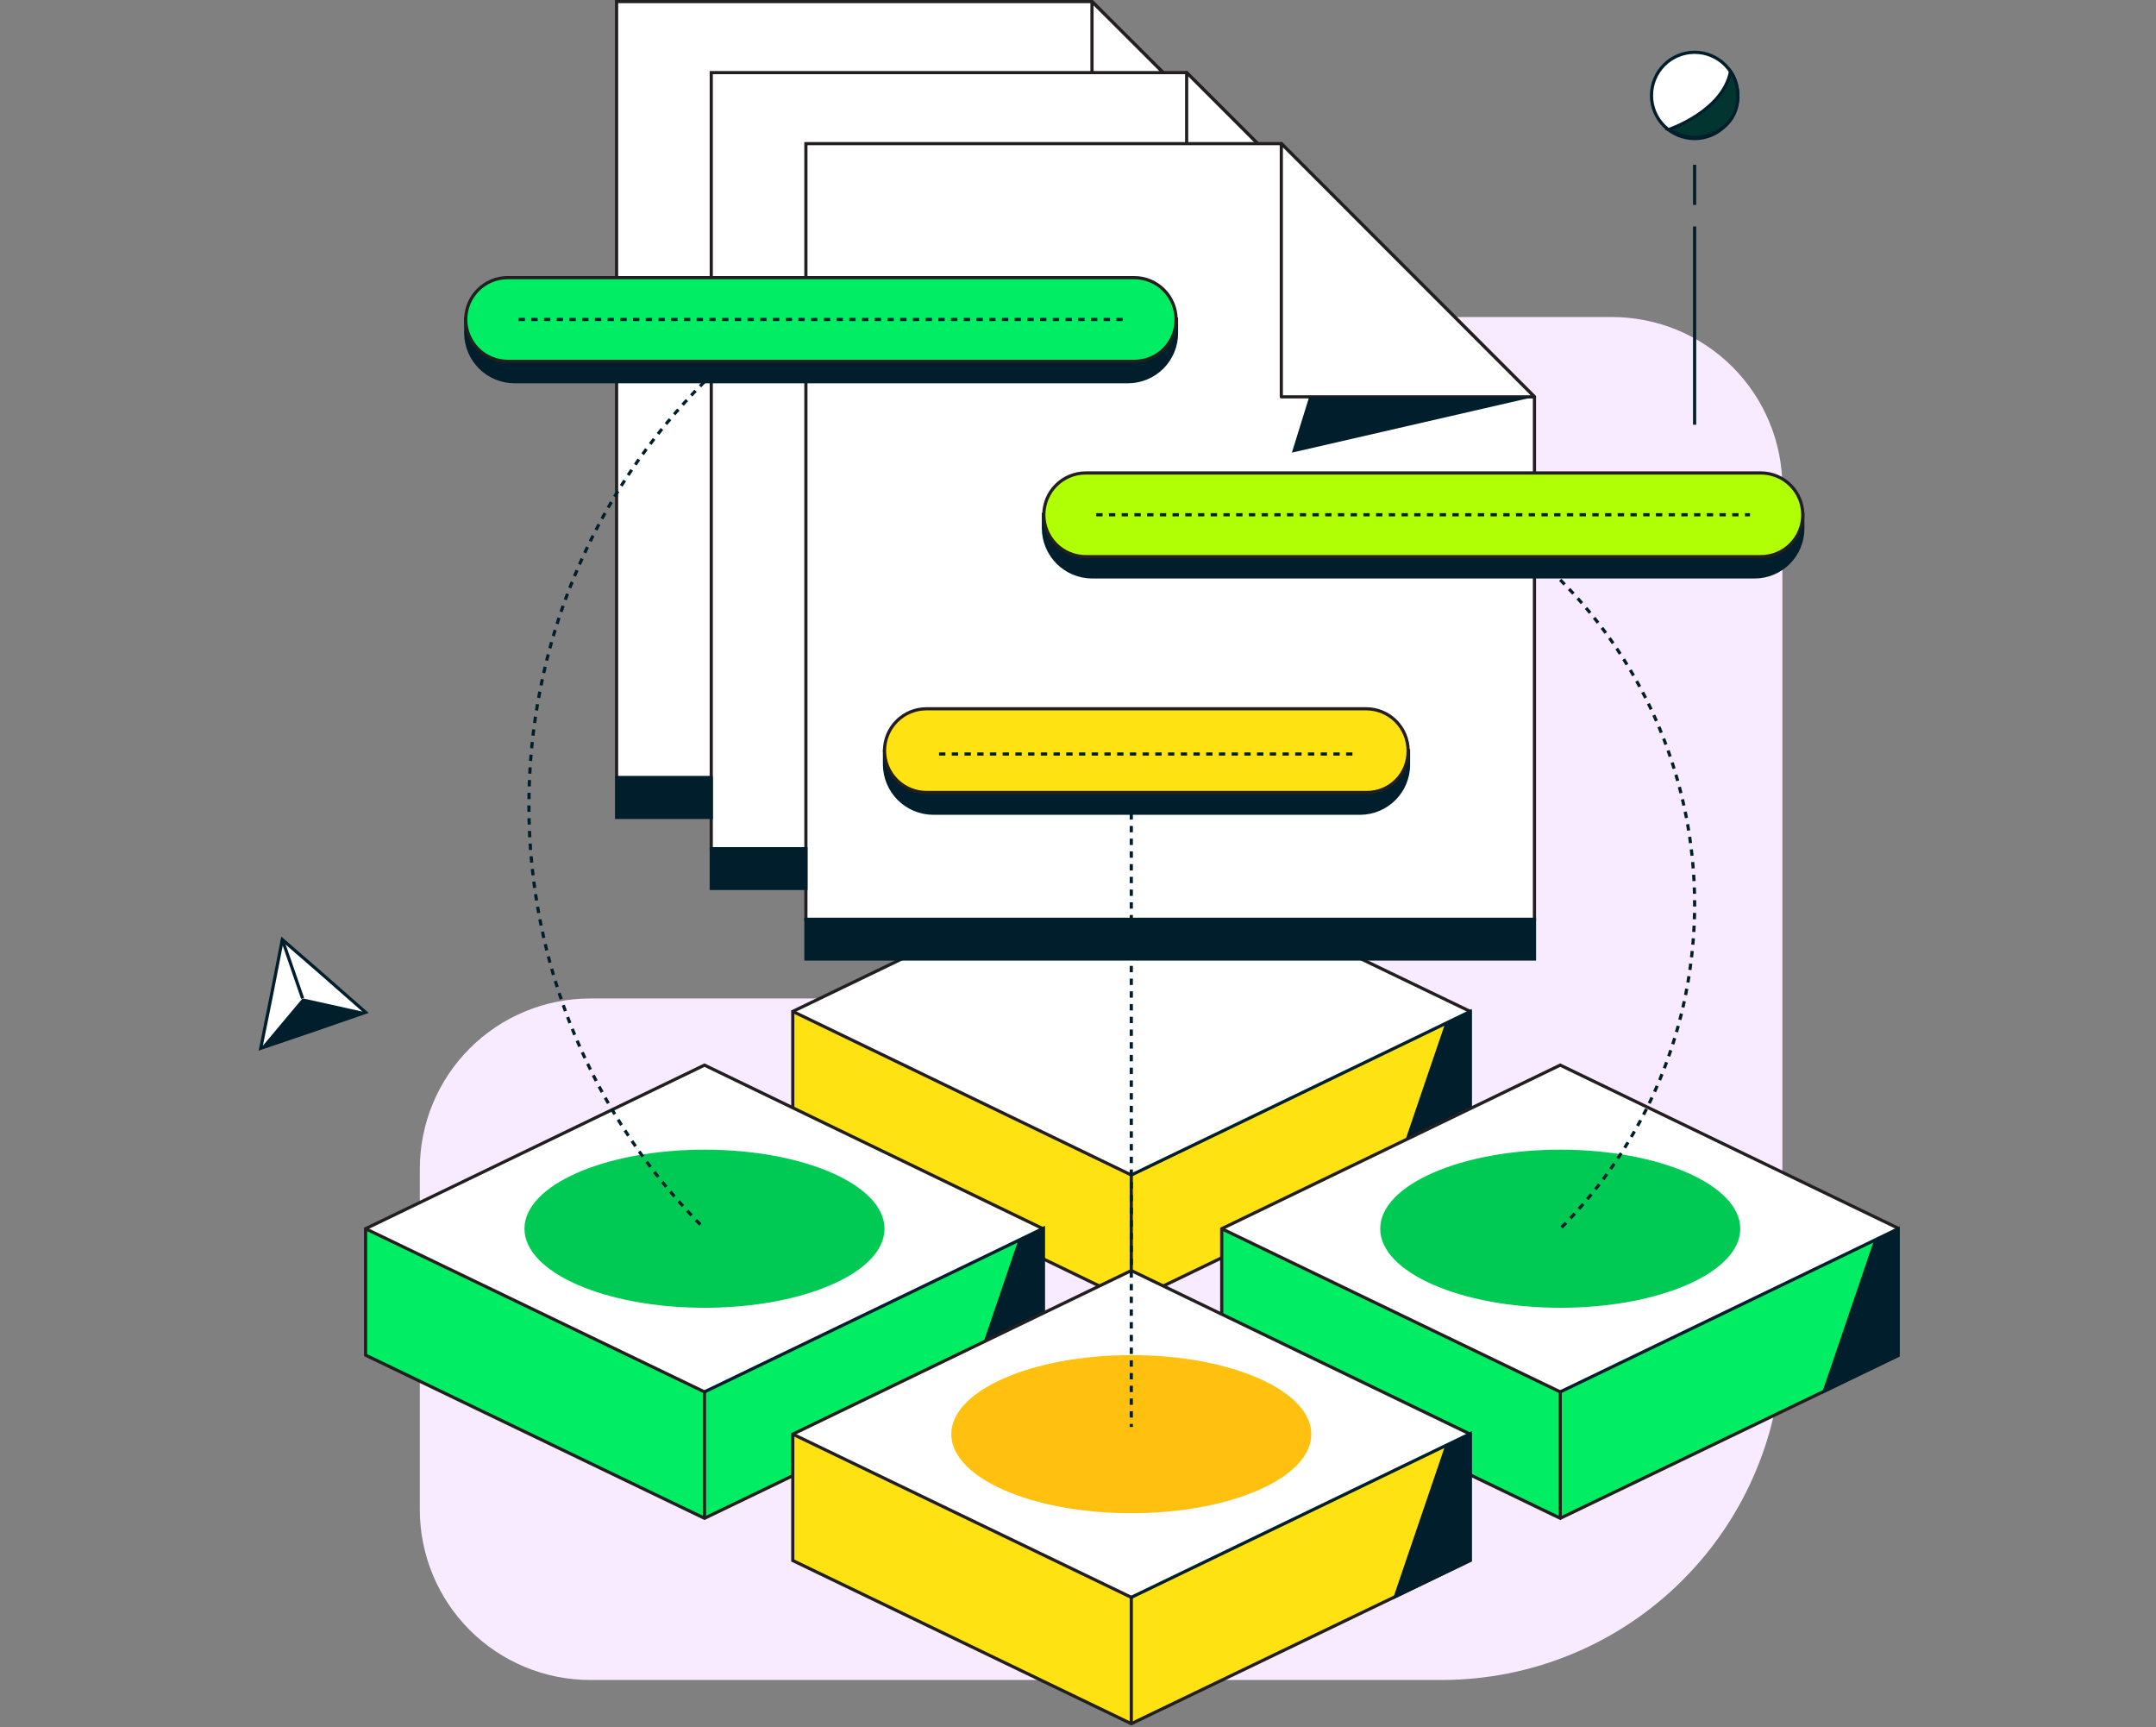 <svg width="678" height="543" viewBox="0 0 678 543" fill="none" xmlns="http://www.w3.org/2000/svg">
<rect x="0" y="0" width="678" height="543" fill="#808080" stroke="none"/>
<g clip-path="url(#clip0_15656_51172)">
<path d="M239.14 153.23C239.148 167.432 244.793 181.051 254.836 191.094C264.879 201.137 278.497 206.782 292.7 206.79C306.905 206.79 320.528 212.433 330.573 222.477C340.617 232.522 346.26 246.145 346.26 260.35C346.26 274.555 340.617 288.178 330.573 298.223C320.528 308.267 306.905 313.91 292.7 313.91H185.58C171.377 313.915 157.757 319.56 147.713 329.603C137.67 339.646 132.025 353.267 132.02 367.47V474.6C132.025 488.803 137.67 502.423 147.713 512.467C157.757 522.51 171.377 528.155 185.58 528.16H453.39C481.804 528.149 509.05 516.855 529.138 496.759C549.225 476.664 560.51 449.414 560.51 421V153.23C560.507 139.026 554.864 125.404 544.82 115.36C534.776 105.316 521.154 99.673 506.95 99.67H292.7C263.14 100.09 239.14 124.09 239.14 153.23Z" fill="#F9EBFF"/>
<path d="M532.91 43.56C540.399 43.56 546.47 37.489 546.47 30C546.47 22.511 540.399 16.44 532.91 16.44C525.421 16.44 519.35 22.511 519.35 30C519.35 37.489 525.421 43.56 532.91 43.56Z" fill="white" stroke="#001E2B" stroke-miterlimit="10"/>
<path d="M524.67 40.77C524.67 40.77 541.82 35.05 544.21 22.43C547.13 26.43 548.21 35.32 541.82 40.1C535.43 44.88 529.34 43.29 524.67 40.77Z" fill="#023430" stroke="#001E2B" stroke-miterlimit="10"/>
<path d="M532.91 64.42V51.8" stroke="#001E2B" stroke-miterlimit="10"/>
<path d="M532.91 133.53V71.2" stroke="#001E2B" stroke-miterlimit="10"/>
<path d="M88.78 295.39L101.94 306.82L114.96 318.25L98.48 323.96L82 329.55L85.46 312.4L88.78 295.39Z" fill="white" stroke="#001E2B" stroke-miterlimit="10"/>
<path d="M95.16 313.86L82 329.55L114.96 318.25L95.16 313.86Z" fill="#001E2B"/>
<path d="M95.16 313.86L88.78 295.39" stroke="#001E2B" stroke-miterlimit="10"/>
<path d="M355.76 266.69L249.31 317.98V357.72L355.76 409.15L462.34 357.72V317.98L355.76 266.69Z" fill="#FFE212"/>
<path d="M462.34 317.98L355.76 369.41L249.31 317.98L355.76 266.69L462.34 317.98Z" fill="white"/>
<path d="M355.76 266.69L249.31 317.98V357.72L355.76 409.15L462.34 357.72V317.98L355.76 266.69Z" stroke="#231F20" stroke-miterlimit="10"/>
<path d="M249.31 317.98L355.76 369.41V409.15" stroke="#231F20" stroke-miterlimit="10"/>
<path d="M355.76 369.41C355.76 369.41 458.34 320 462.34 318V357.74L438.82 369.17L455.04 321.59" fill="#001E2B"/>
<path d="M355.76 369.41C355.76 369.41 458.34 320 462.34 318V357.74L438.82 369.17L455.04 321.59" stroke="#001E2B" stroke-miterlimit="10"/>
<path d="M221.54 334.86L114.96 386.29V426.03L221.54 477.32L327.99 426.03V386.29L221.54 334.86Z" fill="#00ED64"/>
<path d="M327.99 386.29L221.54 437.59L114.96 386.29L221.54 334.86L327.99 386.29Z" fill="white"/>
<path d="M221.54 334.86L114.96 386.29V426.03L221.54 477.32L327.99 426.03V386.29L221.54 334.86Z" stroke="#231F20" stroke-miterlimit="10"/>
<path d="M114.96 386.29L221.54 437.59V477.32" stroke="#231F20" stroke-miterlimit="10"/>
<path d="M221.54 437.59C221.54 437.59 324.13 388.15 328.12 386.16V425.89L304.6 437.32L320.81 389.75" fill="#001E2B"/>
<path d="M221.54 437.59C221.54 437.59 324.13 388.15 328.12 386.16V425.89L304.6 437.32L320.81 389.75" stroke="#001E2B" stroke-miterlimit="10"/>
<path d="M490.65 334.86L384.2 386.29V426.03L490.65 477.32L597.23 426.03V386.29L490.65 334.86Z" fill="#00ED64"/>
<path d="M597.23 386.29L490.65 437.59L384.2 386.29L490.65 334.86L597.23 386.29Z" fill="white"/>
<path d="M490.65 334.86L384.2 386.29V426.03L490.65 477.32L597.23 426.03V386.29L490.65 334.86Z" stroke="#231F20" stroke-miterlimit="10"/>
<path d="M384.2 386.29L490.65 437.59V477.32" stroke="#231F20" stroke-miterlimit="10"/>
<path d="M490.65 437.59C490.65 437.59 593.25 388.15 597.23 386.16V425.89L573.71 437.32L589.92 389.75" fill="#001E2B"/>
<path d="M490.65 437.59C490.65 437.59 593.25 388.15 597.23 386.16V425.89L573.71 437.32L589.92 389.75" stroke="#001E2B" stroke-miterlimit="10"/>
<path d="M355.76 399.45L249.31 450.88V490.61L355.76 541.91L462.34 490.61V450.88L355.76 399.45Z" fill="#FFE212"/>
<path d="M462.34 450.88L355.76 502.18L249.31 450.88L355.76 399.45L462.34 450.88Z" fill="white"/>
<path d="M355.76 399.45L249.31 450.88V490.61L355.76 541.91L462.34 490.61V450.88L355.76 399.45Z" stroke="#231F20" stroke-miterlimit="10"/>
<path d="M249.31 450.88L355.76 502.18V541.91" stroke="#231F20" stroke-miterlimit="10"/>
<path d="M355.76 502.18C355.76 502.18 458.34 452.74 462.34 450.75V490.48L438.82 501.91L455.04 454.33" fill="#001E2B"/>
<path d="M355.76 502.18C355.76 502.18 458.34 452.74 462.34 450.75V490.48L438.82 501.91L455.04 454.33" stroke="#001E2B" stroke-miterlimit="10"/>
<path d="M355.76 475.73C387.025 475.73 412.37 464.604 412.37 450.88C412.37 437.156 387.025 426.03 355.76 426.03C324.495 426.03 299.15 437.156 299.15 450.88C299.15 464.604 324.495 475.73 355.76 475.73Z" fill="#FFC010"/>
<path d="M221.54 411.14C252.805 411.14 278.15 400.014 278.15 386.29C278.15 372.566 252.805 361.44 221.54 361.44C190.275 361.44 164.93 372.566 164.93 386.29C164.93 400.014 190.275 411.14 221.54 411.14Z" fill="#00C954"/>
<path d="M490.65 411.14C521.915 411.14 547.26 400.014 547.26 386.29C547.26 372.566 521.915 361.44 490.65 361.44C459.385 361.44 434.04 372.566 434.04 386.29C434.04 400.014 459.385 411.14 490.65 411.14Z" fill="#00C954"/>
<path d="M193.9 0.5V244.49H423.14V80.1L343.4 0.5H193.9Z" fill="white" stroke="#231F20" stroke-miterlimit="10"/>
<path d="M423.14 80.1L343.4 0.5V80.1H423.14Z" fill="white" stroke="#231F20" stroke-linejoin="round"/>
<path d="M352.31 80.1L346.73 97.65L423.14 80.1H352.31Z" fill="#001E2B"/>
<path d="M223.67 22.83V266.82H452.78V102.43L373.17 22.83H223.67Z" fill="white" stroke="#231F20" stroke-miterlimit="10"/>
<path d="M452.78 102.43L373.17 22.83V102.43H452.78Z" fill="white" stroke="#231F20" stroke-linejoin="round"/>
<path d="M381.94 102.43L376.49 119.97L452.78 102.43H381.94Z" fill="#001E2B"/>
<path d="M253.43 45.15V289.15H482.54V124.76L402.94 45.15H253.43Z" fill="white" stroke="#231F20" stroke-miterlimit="10"/>
<path d="M482.54 124.76L402.94 45.15V124.76H482.54Z" fill="white" stroke="#231F20" stroke-linejoin="round"/>
<path d="M411.71 124.76L406.26 142.3L482.54 124.76H411.71Z" fill="#001E2B"/>
<path d="M355.76 255.66V448.62" stroke="#001E2B" stroke-miterlimit="10" stroke-dasharray="2 2"/>
<path d="M490.65 182.3C504.049 195.692 514.679 211.593 521.931 229.095C529.183 246.596 532.916 265.355 532.916 284.3C532.916 303.244 529.183 322.003 521.931 339.505C514.679 357.007 504.049 372.908 490.65 386.3" stroke="#001E2B" stroke-miterlimit="10" stroke-dasharray="2 2"/>
<path d="M221.54 120C204.037 137.478 190.151 158.235 180.677 181.083C171.203 203.932 166.327 228.425 166.327 253.16C166.327 277.895 171.203 302.388 180.677 325.237C190.151 348.085 204.037 368.842 221.54 386.32" stroke="#001E2B" stroke-miterlimit="10" stroke-dasharray="2 2"/>
<path d="M427.79 255.66H293.44C289.391 255.639 285.514 254.021 282.652 251.158C279.789 248.296 278.171 244.419 278.15 240.37V236H442.94V240.38C442.945 244.412 441.355 248.282 438.516 251.145C435.678 254.008 431.822 255.631 427.79 255.66V255.66Z" fill="#001E2B" stroke="#001E2B" stroke-miterlimit="10"/>
<path d="M429.79 249.14H291.34C287.85 249.14 284.503 247.757 282.031 245.295C279.559 242.832 278.163 239.49 278.15 236V236C278.155 232.505 279.547 229.156 282.02 226.686C284.493 224.217 287.845 222.83 291.34 222.83H429.65C433.14 222.838 436.484 224.228 438.95 226.697C441.417 229.165 442.805 232.511 442.81 236V236C442.841 237.724 442.526 239.437 441.884 241.037C441.242 242.637 440.286 244.093 439.073 245.317C437.859 246.542 436.412 247.511 434.818 248.168C433.224 248.824 431.514 249.155 429.79 249.14V249.14Z" fill="#FFE212" stroke="#231F20" stroke-miterlimit="10"/>
<path d="M551.78 181.37H343.4C339.355 181.347 335.482 179.729 332.622 176.869C329.761 174.008 328.144 170.135 328.12 166.09V161.7H566.93V166.09C566.945 168.09 566.564 170.073 565.809 171.925C565.054 173.777 563.941 175.461 562.533 176.881C561.125 178.301 559.45 179.429 557.605 180.199C555.759 180.97 553.78 181.368 551.78 181.37V181.37Z" fill="#001E2B" stroke="#001E2B" stroke-miterlimit="10"/>
<path d="M553.78 175H341.41C337.922 174.992 334.579 173.603 332.113 171.137C329.647 168.67 328.258 165.328 328.25 161.84C328.258 158.353 329.647 155.011 332.114 152.547C334.58 150.082 337.923 148.695 341.41 148.69H553.78C557.264 148.7 560.603 150.089 563.067 152.553C565.531 155.017 566.919 158.356 566.93 161.84V161.84C566.922 165.326 565.534 168.667 563.07 171.133C560.606 173.599 557.266 174.989 553.78 175Z" fill="#B1FF05" stroke="#231F20" stroke-miterlimit="10"/>
<path d="M354.7 120H161.74C157.695 119.976 153.822 118.359 150.961 115.498C148.101 112.638 146.484 108.765 146.46 104.72V100.3H369.98V104.69C369.984 106.699 369.592 108.689 368.825 110.546C368.059 112.404 366.934 114.092 365.515 115.514C364.096 116.936 362.41 118.064 360.554 118.834C358.699 119.604 356.709 120 354.7 120Z" fill="#001E2B" stroke="#001E2B" stroke-miterlimit="10"/>
<path d="M356.83 113.59H159.61C156.125 113.582 152.785 112.194 150.32 109.729C147.856 107.265 146.468 103.925 146.46 100.44V100.44C146.468 96.954 147.856 93.612 150.32 91.147C152.784 88.681 156.124 87.29 159.61 87.28H356.69C360.178 87.288 363.52 88.677 365.987 91.143C368.453 93.609 369.842 96.952 369.85 100.44V100.44C369.861 102.159 369.532 103.863 368.883 105.454C368.234 107.046 367.277 108.494 366.068 109.716C364.858 110.937 363.42 111.908 361.835 112.573C360.25 113.238 358.549 113.583 356.83 113.59V113.59Z" fill="#00ED64" stroke="#231F20" stroke-miterlimit="10"/>
<path d="M482.55 289.01H253.44V301.5H482.55V289.01Z" fill="#001E2B" stroke="#001E2B" stroke-miterlimit="10"/>
<path d="M253.44 266.82H223.67V279.31H253.44V266.82Z" fill="#001E2B" stroke="#001E2B" stroke-miterlimit="10"/>
<path d="M223.67 244.49H193.9V256.98H223.67V244.49Z" fill="#001E2B" stroke="#001E2B" stroke-miterlimit="10"/>
<path d="M163.07 100.44H353.37" stroke="#001E2B" stroke-miterlimit="10" stroke-dasharray="2 2"/>
<path d="M344.73 161.83H550.32" stroke="#001E2B" stroke-miterlimit="10" stroke-dasharray="2 2"/>
<path d="M295.3 237.05H425.8" stroke="#001E2B" stroke-miterlimit="10" stroke-dasharray="2 2"/>
</g>
<defs>
<clipPath id="clip0_15656_51172">
<rect width="516.39" height="542.47" fill="white" transform="translate(81)"/>
</clipPath>
</defs>
</svg>
